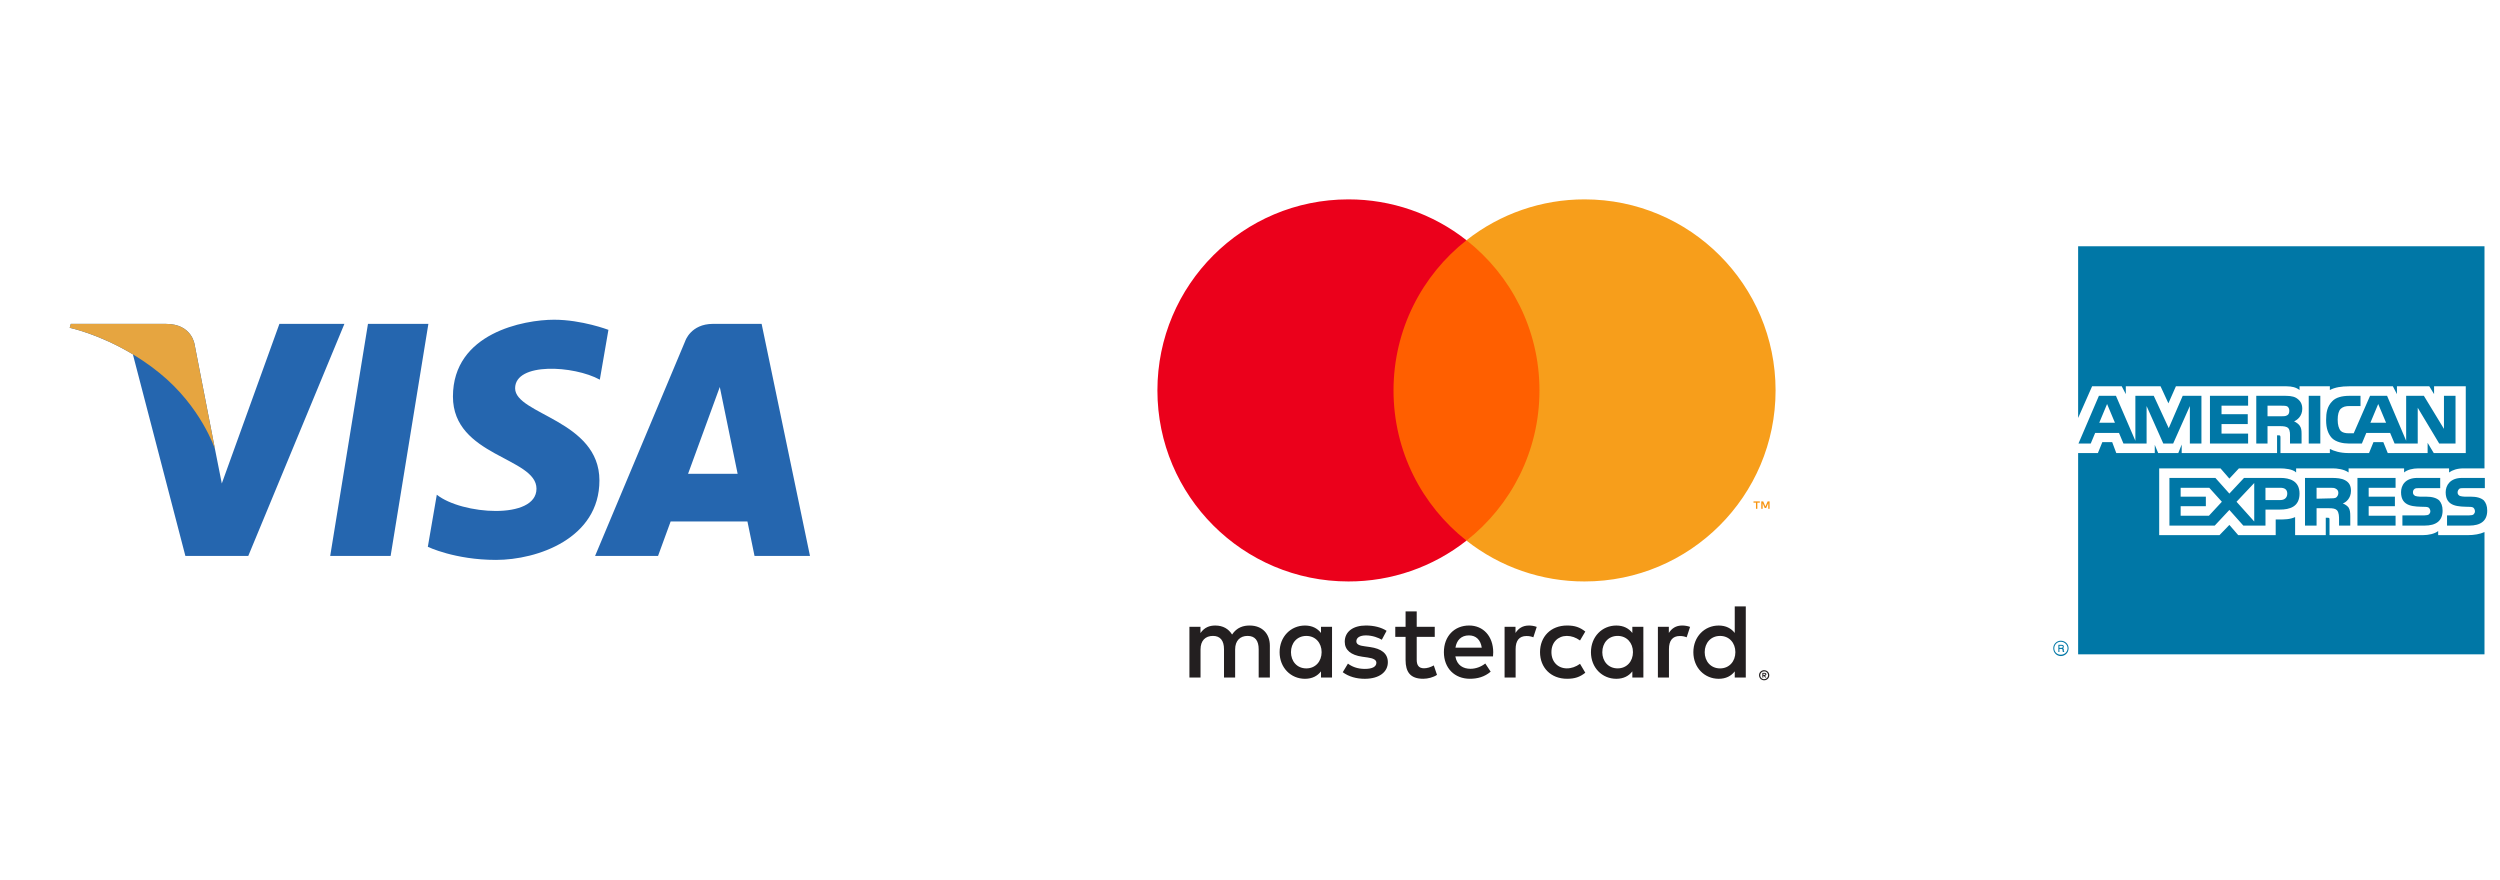 <svg width="108" height="38" viewBox="0 0 108 38" fill="none" xmlns="http://www.w3.org/2000/svg">
<path fill-rule="evenodd" clip-rule="evenodd" d="M89.172 28.165H89.113C89.113 28.136 89.099 28.091 89.099 28.077C89.099 28.062 89.099 28.033 89.054 28.033H88.966V28.165H88.922V27.856H89.054C89.113 27.856 89.157 27.871 89.157 27.93C89.157 27.974 89.143 27.988 89.128 28.003C89.143 28.018 89.157 28.033 89.157 28.062V28.121C89.157 28.136 89.157 28.136 89.172 28.136V28.165ZM89.113 27.944C89.113 27.9 89.084 27.9 89.069 27.9H88.966V27.988H89.054C89.084 27.988 89.113 27.974 89.113 27.944V27.944ZM89.363 28.003C89.363 27.827 89.216 27.679 89.025 27.679C88.848 27.679 88.701 27.827 88.701 28.003C88.701 28.194 88.848 28.342 89.025 28.342C89.216 28.342 89.363 28.194 89.363 28.003ZM89.319 28.003C89.319 28.165 89.187 28.283 89.025 28.283C88.863 28.283 88.745 28.165 88.745 28.003C88.745 27.856 88.863 27.724 89.025 27.724C89.187 27.724 89.319 27.856 89.319 28.003ZM107.448 22.058C107.448 22.5 107.168 22.706 106.668 22.706H105.712V22.264H106.668C106.756 22.264 106.83 22.25 106.859 22.22C106.889 22.191 106.918 22.147 106.918 22.088C106.918 22.029 106.889 21.97 106.859 21.941C106.83 21.911 106.771 21.896 106.683 21.896C106.227 21.882 105.653 21.911 105.653 21.264C105.653 20.969 105.844 20.646 106.359 20.646H107.345V21.087H106.432C106.344 21.087 106.285 21.087 106.241 21.116C106.197 21.161 106.168 21.205 106.168 21.278C106.168 21.352 106.212 21.396 106.271 21.426C106.33 21.44 106.389 21.455 106.462 21.455H106.727C107.006 21.455 107.183 21.514 107.301 21.617C107.389 21.72 107.448 21.852 107.448 22.058V22.058ZM105.373 21.617C105.255 21.514 105.079 21.455 104.799 21.455H104.534C104.461 21.455 104.402 21.44 104.343 21.426C104.284 21.396 104.24 21.352 104.24 21.278C104.24 21.205 104.255 21.161 104.314 21.116C104.358 21.087 104.417 21.087 104.505 21.087H105.417V20.646H104.431C103.902 20.646 103.725 20.969 103.725 21.264C103.725 21.911 104.299 21.882 104.755 21.896C104.843 21.896 104.902 21.911 104.932 21.941C104.961 21.97 104.991 22.029 104.991 22.088C104.991 22.147 104.961 22.191 104.932 22.22C104.887 22.25 104.829 22.264 104.74 22.264H103.784V22.706H104.74C105.24 22.706 105.52 22.5 105.52 22.058C105.52 21.852 105.461 21.72 105.373 21.617V21.617ZM103.489 22.279H102.327V21.867H103.46V21.455H102.327V21.073H103.489V20.646H101.842V22.706H103.489V22.279ZM101.312 20.749C101.15 20.661 100.959 20.646 100.708 20.646H99.576V22.706H100.076V21.955H100.606C100.782 21.955 100.885 21.97 100.959 22.044C101.047 22.147 101.047 22.323 101.047 22.456V22.706H101.532V22.308C101.532 22.117 101.518 22.029 101.459 21.926C101.415 21.867 101.327 21.793 101.209 21.749C101.341 21.705 101.562 21.529 101.562 21.205C101.562 20.97 101.474 20.837 101.312 20.749V20.749ZM98.516 20.646H96.942L96.309 21.323L95.705 20.646H93.719V22.706H95.676L96.309 22.029L96.912 22.706H97.869V22.014H98.487C98.913 22.014 99.34 21.896 99.34 21.323C99.34 20.764 98.899 20.646 98.516 20.646ZM100.914 21.499C100.841 21.529 100.767 21.529 100.679 21.529L100.076 21.544V21.072H100.679C100.767 21.072 100.856 21.072 100.914 21.117C100.973 21.146 101.017 21.205 101.017 21.293C101.017 21.381 100.973 21.455 100.914 21.499V21.499ZM98.516 21.602H97.868V21.072H98.516C98.693 21.072 98.81 21.146 98.81 21.323C98.81 21.499 98.692 21.602 98.516 21.602ZM96.618 21.676L97.383 20.866V22.529L96.618 21.676ZM95.426 22.279H94.204V21.867H95.293V21.455H94.204V21.073H95.441L95.985 21.676L95.426 22.279V22.279ZM106.079 19.16H105.373L104.446 17.614V19.16H103.446L103.254 18.703H102.224L102.033 19.16H101.459C101.223 19.16 100.914 19.101 100.738 18.924C100.576 18.747 100.488 18.512 100.488 18.144C100.488 17.835 100.532 17.556 100.753 17.335C100.9 17.173 101.165 17.099 101.503 17.099H101.974V17.541H101.503C101.326 17.541 101.223 17.57 101.12 17.659C101.032 17.747 100.988 17.909 100.988 18.13C100.988 18.35 101.032 18.512 101.12 18.615C101.194 18.689 101.326 18.718 101.459 18.718H101.68L102.386 17.1H103.122L103.946 19.042V17.099H104.711L105.579 18.527V17.099H106.079V19.16H106.079V19.16ZM100.238 17.099H99.737V19.16H100.238V17.099V17.099ZM99.193 17.188C99.031 17.099 98.855 17.099 98.604 17.099H97.471V19.16H97.957V18.409H98.487C98.663 18.409 98.781 18.424 98.854 18.497C98.943 18.6 98.928 18.777 98.928 18.895V19.16H99.428V18.747C99.428 18.571 99.413 18.483 99.34 18.38C99.296 18.321 99.207 18.247 99.105 18.203C99.237 18.144 99.458 17.982 99.458 17.659C99.458 17.423 99.355 17.291 99.193 17.188ZM97.118 18.733H95.97V18.321H97.103V17.894H95.97V17.526H97.118V17.1H95.47V19.16H97.118V18.733ZM95.102 17.099H94.293L93.689 18.497L93.042 17.099H92.248V19.042L91.409 17.099H90.673L89.79 19.16H90.32L90.511 18.703H91.541L91.732 19.16H92.733V17.541L93.454 19.16H93.881L94.602 17.541V19.16H95.102V17.099H95.102ZM103.078 18.262L102.739 17.453L102.401 18.262H103.078ZM98.81 17.938C98.737 17.983 98.663 17.983 98.56 17.983H97.957V17.526H98.56C98.648 17.526 98.751 17.526 98.81 17.556C98.869 17.6 98.898 17.659 98.898 17.747C98.898 17.835 98.869 17.909 98.81 17.938V17.938ZM90.688 18.262L91.026 17.453L91.365 18.262H90.688V18.262ZM107.33 10.64H89.775V18.056L90.379 16.688H91.659L91.835 17.026V16.688H93.336L93.675 17.423L93.999 16.688H98.781C99.001 16.688 99.193 16.732 99.34 16.849V16.688H100.65V16.849C100.87 16.732 101.15 16.688 101.474 16.688H103.372L103.548 17.026V16.688H104.946L105.152 17.026V16.688H106.521V19.572H105.138L104.873 19.13V19.572H103.151L102.96 19.101H102.533L102.342 19.572H101.444C101.091 19.572 100.826 19.483 100.65 19.395V19.572H98.516V18.909C98.516 18.821 98.501 18.806 98.442 18.806H98.369V19.572H94.249V19.204L94.102 19.572H93.233L93.086 19.218V19.572H91.423L91.247 19.101H90.82L90.629 19.572H89.775V28.268H107.33V22.985C107.139 23.074 106.874 23.118 106.609 23.118H105.329V22.941C105.182 23.059 104.917 23.118 104.667 23.118H100.635V22.456C100.635 22.367 100.62 22.367 100.547 22.367H100.473V23.118H99.149V22.338C98.928 22.441 98.678 22.441 98.457 22.441H98.31V23.118H96.691L96.309 22.676L95.882 23.118H93.277V20.234H95.926L96.309 20.675L96.721 20.234H98.501C98.707 20.234 99.046 20.263 99.193 20.41V20.234H100.782C100.944 20.234 101.253 20.263 101.459 20.41V20.234H103.857V20.41C103.99 20.293 104.24 20.234 104.461 20.234H105.8V20.41C105.947 20.307 106.153 20.234 106.418 20.234H107.33V10.64V10.64Z" fill="#0077A6"/>
<g clip-path="url(#clip0_368_15)">
<path d="M76.175 29.105V29.158H76.225C76.234 29.159 76.243 29.156 76.251 29.152C76.255 29.149 76.257 29.146 76.259 29.143C76.261 29.139 76.262 29.135 76.261 29.131C76.262 29.127 76.261 29.123 76.259 29.12C76.257 29.116 76.255 29.113 76.251 29.111C76.243 29.106 76.234 29.104 76.225 29.105H76.175V29.105ZM76.225 29.067C76.247 29.066 76.268 29.072 76.285 29.085C76.292 29.09 76.298 29.098 76.301 29.106C76.305 29.114 76.307 29.123 76.306 29.132C76.306 29.14 76.305 29.147 76.302 29.154C76.299 29.162 76.295 29.168 76.289 29.173C76.276 29.185 76.259 29.192 76.242 29.193L76.308 29.269H76.257L76.195 29.194H76.176V29.269H76.133V29.067H76.226L76.225 29.067ZM76.212 29.339C76.235 29.339 76.257 29.335 76.278 29.326C76.297 29.317 76.316 29.305 76.331 29.29C76.346 29.274 76.359 29.256 76.367 29.236C76.385 29.194 76.385 29.146 76.367 29.104C76.359 29.084 76.346 29.066 76.331 29.05C76.316 29.035 76.297 29.023 76.278 29.014C76.257 29.006 76.234 29.002 76.212 29.002C76.189 29.002 76.166 29.006 76.145 29.014C76.125 29.023 76.106 29.035 76.091 29.05C76.067 29.075 76.051 29.105 76.045 29.139C76.038 29.172 76.042 29.206 76.055 29.237C76.063 29.258 76.075 29.276 76.091 29.291C76.106 29.306 76.125 29.319 76.145 29.327C76.166 29.336 76.189 29.341 76.212 29.34M76.212 28.953C76.271 28.953 76.327 28.976 76.369 29.017C76.389 29.037 76.405 29.061 76.416 29.087C76.428 29.113 76.433 29.142 76.433 29.171C76.433 29.2 76.428 29.229 76.416 29.256C76.405 29.281 76.389 29.305 76.369 29.325C76.348 29.344 76.325 29.36 76.299 29.372C76.271 29.383 76.242 29.389 76.212 29.389C76.182 29.389 76.152 29.383 76.124 29.372C76.098 29.36 76.074 29.345 76.053 29.325C76.034 29.304 76.018 29.28 76.007 29.253C75.996 29.227 75.99 29.198 75.99 29.169C75.99 29.14 75.996 29.111 76.007 29.084C76.018 29.058 76.034 29.035 76.054 29.015C76.074 28.995 76.099 28.979 76.125 28.968C76.153 28.957 76.183 28.951 76.213 28.951M55.77 28.173C55.77 27.788 56.022 27.472 56.434 27.472C56.829 27.472 57.094 27.774 57.094 28.173C57.094 28.572 56.829 28.875 56.434 28.875C56.022 28.875 55.77 28.558 55.77 28.173M57.544 28.173V27.077H57.067V27.344C56.916 27.147 56.687 27.023 56.375 27.023C55.761 27.023 55.279 27.505 55.279 28.174C55.279 28.843 55.761 29.324 56.375 29.324C56.687 29.324 56.916 29.201 57.067 29.003V29.269H57.543V28.173H57.544ZM73.643 28.173C73.643 27.788 73.896 27.472 74.308 27.472C74.703 27.472 74.968 27.774 74.968 28.173C74.968 28.572 74.703 28.875 74.308 28.875C73.896 28.875 73.643 28.558 73.643 28.173ZM75.418 28.173V26.197H74.941V27.344C74.79 27.147 74.561 27.023 74.249 27.023C73.635 27.023 73.153 27.505 73.153 28.174C73.153 28.843 73.635 29.324 74.249 29.324C74.561 29.324 74.79 29.201 74.941 29.003V29.269H75.418V28.173ZM63.458 27.449C63.765 27.449 63.962 27.642 64.012 27.98H62.875C62.926 27.664 63.118 27.449 63.458 27.449M63.467 27.022C62.825 27.022 62.376 27.489 62.376 28.172C62.376 28.869 62.843 29.323 63.499 29.323C63.829 29.323 64.131 29.241 64.397 29.016L64.164 28.663C63.98 28.81 63.746 28.892 63.526 28.892C63.219 28.892 62.94 28.75 62.871 28.355H64.498C64.503 28.296 64.507 28.236 64.507 28.172C64.503 27.489 64.08 27.022 63.467 27.022M69.22 28.172C69.22 27.787 69.472 27.471 69.884 27.471C70.278 27.471 70.544 27.774 70.544 28.172C70.544 28.571 70.278 28.874 69.884 28.874C69.472 28.874 69.219 28.558 69.219 28.172M70.993 28.172V27.077H70.517V27.344C70.366 27.147 70.137 27.023 69.825 27.023C69.211 27.023 68.729 27.505 68.729 28.174C68.729 28.843 69.211 29.324 69.825 29.324C70.137 29.324 70.366 29.201 70.517 29.003V29.269H70.994V28.173L70.993 28.172ZM66.529 28.172C66.529 28.837 66.992 29.323 67.698 29.323C68.028 29.323 68.248 29.25 68.485 29.062L68.257 28.677C68.078 28.805 67.89 28.874 67.683 28.874C67.302 28.869 67.022 28.594 67.022 28.172C67.022 27.75 67.302 27.476 67.683 27.471C67.889 27.471 68.077 27.54 68.257 27.668L68.485 27.283C68.247 27.095 68.027 27.022 67.698 27.022C66.992 27.022 66.529 27.508 66.529 28.172M72.671 27.022C72.397 27.022 72.217 27.15 72.094 27.343V27.077H71.621V29.268H72.099V28.04C72.099 27.677 72.254 27.476 72.566 27.476C72.668 27.474 72.769 27.493 72.864 27.531L73.011 27.082C72.905 27.04 72.768 27.022 72.671 27.022M59.9 27.251C59.67 27.1 59.354 27.022 59.006 27.022C58.451 27.022 58.093 27.288 58.093 27.724C58.093 28.081 58.359 28.301 58.849 28.37L59.075 28.402C59.336 28.439 59.459 28.507 59.459 28.631C59.459 28.801 59.286 28.897 58.96 28.897C58.63 28.897 58.392 28.792 58.231 28.668L58.007 29.04C58.268 29.232 58.598 29.324 58.956 29.324C59.589 29.324 59.955 29.026 59.955 28.609C59.955 28.224 59.667 28.022 59.19 27.953L58.965 27.921C58.759 27.894 58.594 27.853 58.594 27.706C58.594 27.546 58.749 27.449 59.011 27.449C59.291 27.449 59.561 27.555 59.694 27.637L59.9 27.252L59.9 27.251ZM66.047 27.023C65.773 27.023 65.594 27.151 65.47 27.343V27.077H64.998V29.268H65.475V28.04C65.475 27.677 65.63 27.476 65.942 27.476C66.044 27.474 66.145 27.493 66.24 27.531L66.387 27.082C66.281 27.04 66.144 27.022 66.047 27.022M61.981 27.077H61.202V26.412H60.721V27.077H60.276V27.513H60.721V28.512C60.721 29.02 60.918 29.323 61.482 29.323C61.688 29.323 61.927 29.259 62.078 29.154L61.94 28.746C61.798 28.828 61.642 28.87 61.518 28.87C61.28 28.87 61.202 28.723 61.202 28.503V27.513H61.981V27.077ZM54.858 29.269V27.894C54.858 27.376 54.528 27.027 53.996 27.023C53.716 27.018 53.428 27.105 53.226 27.412C53.075 27.169 52.836 27.023 52.501 27.023C52.267 27.023 52.039 27.091 51.86 27.348V27.077H51.383V29.268H51.863V28.053C51.863 27.673 52.074 27.471 52.4 27.471C52.717 27.471 52.877 27.677 52.877 28.048V29.268H53.358V28.053C53.358 27.673 53.578 27.471 53.894 27.471C54.22 27.471 54.375 27.677 54.375 28.048V29.268L54.858 29.269Z" fill="#231F20"/>
<path d="M76.446 21.98V21.659H76.363L76.266 21.879L76.17 21.659H76.087V21.98H76.146V21.738L76.236 21.947H76.298L76.388 21.738V21.98H76.447H76.446ZM75.917 21.98V21.714H76.024V21.66H75.751V21.714H75.858V21.98H75.916H75.917Z" fill="#F79410"/>
<path d="M66.963 23.355H59.742V10.378H66.963L66.963 23.355Z" fill="#FF5F00"/>
<path d="M60.2 16.866C60.2 14.234 61.432 11.889 63.352 10.378C61.899 9.232 60.102 8.611 58.252 8.613C53.694 8.613 50 12.308 50 16.866C50 21.424 53.694 25.119 58.252 25.119C60.102 25.122 61.899 24.5 63.352 23.355C61.432 21.844 60.2 19.499 60.2 16.866Z" fill="#EB001B"/>
<path d="M76.705 16.866C76.705 21.424 73.01 25.119 68.453 25.119C66.603 25.122 64.806 24.5 63.352 23.355C65.272 21.843 66.505 19.499 66.505 16.866C66.505 14.234 65.272 11.889 63.352 10.378C64.806 9.232 66.603 8.611 68.453 8.613C73.01 8.613 76.705 12.308 76.705 16.866" fill="#F79E1B"/>
</g>
<path d="M16.875 24.015H14.265L15.896 13.992H18.506L16.875 24.015ZM12.07 13.992L9.582 20.886L9.287 19.401L9.288 19.402L8.41 14.894C8.41 14.894 8.304 13.992 7.172 13.992H3.059L3.011 14.161C3.011 14.161 4.268 14.423 5.74 15.307L8.008 24.015H10.726L14.878 13.992H12.07V13.992ZM32.595 24.015H34.991L32.902 13.991H30.804C29.836 13.991 29.6 14.738 29.6 14.738L25.708 24.015H28.428L28.972 22.526H32.289L32.595 24.015ZM29.724 20.469L31.095 16.718L31.866 20.469H29.724ZM25.912 16.402L26.284 14.249C26.284 14.249 25.135 13.812 23.937 13.812C22.642 13.812 19.567 14.379 19.567 17.131C19.567 19.72 23.176 19.752 23.176 21.112C23.176 22.473 19.939 22.229 18.87 21.371L18.482 23.622C18.482 23.622 19.648 24.188 21.428 24.188C23.209 24.188 25.895 23.266 25.895 20.756C25.895 18.15 22.253 17.907 22.253 16.774C22.254 15.641 24.795 15.787 25.912 16.402V16.402Z" fill="#2566AF"/>
<path d="M9.287 19.402L8.409 14.895C8.409 14.895 8.303 13.992 7.171 13.992H3.058L3.01 14.162C3.01 14.162 4.987 14.572 6.883 16.107C8.696 17.574 9.287 19.402 9.287 19.402Z" fill="#E6A540"/>
<defs>
<clipPath id="clip0_368_15">
<rect width="26.701" height="20.773" fill="white" transform="translate(50 8.613)"/>
</clipPath>
</defs>
</svg>
